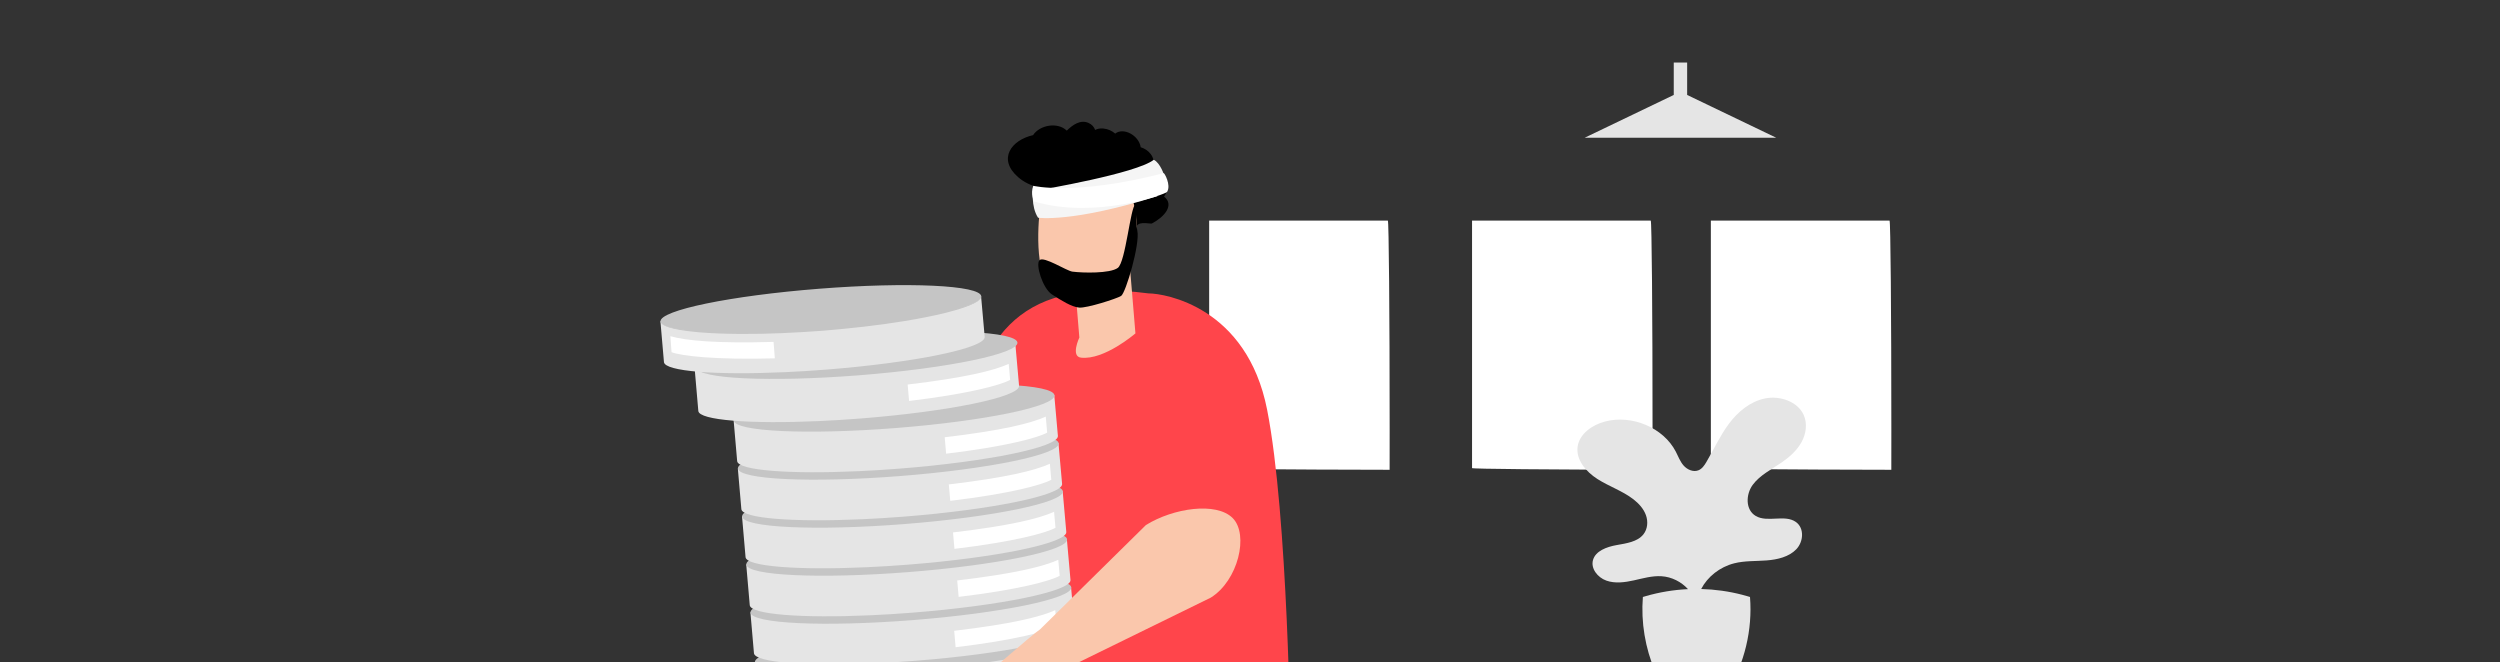 <svg width="1200" height="318" viewBox="0 0 1200 318" fill="none" xmlns="http://www.w3.org/2000/svg">
<rect x="0" y="0" width="1200" height="318" fill="#333333" stroke="none"/>
<g clip-path="url(#clip0_1643_13201)">
<path fill-rule="evenodd" clip-rule="evenodd" d="M907.595 135.202C907.517 126.15 907.424 118.824 907.32 113.762C907.268 111.23 907.214 109.265 907.158 107.932C907.101 106.599 907.043 105.9 906.983 105.9C906.983 105.9 906.982 105.902 906.982 105.902V105.901H821.211V224.688H821.215C821.215 224.688 821.213 224.689 821.213 224.689C821.213 224.739 821.79 224.788 822.895 224.836C824 224.883 825.634 224.93 827.747 224.974C831.972 225.063 838.114 225.144 845.783 225.215C861.121 225.358 882.564 225.459 906.983 225.495L907.833 225.496L907.833 224.689C907.838 218.618 907.843 212.351 907.848 205.944C907.848 178.318 907.752 153.307 907.595 135.202Z" fill="white"/>
<path fill-rule="evenodd" clip-rule="evenodd" d="M792.969 135.202C792.891 126.15 792.797 118.824 792.694 113.762C792.642 111.23 792.588 109.265 792.532 107.932C792.475 106.599 792.417 105.9 792.357 105.9C792.357 105.9 792.356 105.902 792.356 105.902V105.901H706.585V224.688H706.589C706.589 224.688 706.587 224.689 706.587 224.689C706.587 224.739 707.164 224.788 708.269 224.836C709.374 224.883 711.007 224.93 713.12 224.974C717.346 225.063 723.488 225.144 731.157 225.215C746.495 225.358 767.937 225.459 792.357 225.495L793.207 225.496L793.207 224.689C793.212 218.618 793.217 212.351 793.222 205.944C793.222 178.318 793.126 153.307 792.969 135.202Z" fill="white"/>
<path fill-rule="evenodd" clip-rule="evenodd" d="M666.78 135.202C666.702 126.15 666.609 118.824 666.505 113.762C666.453 111.23 666.399 109.265 666.343 107.932C666.287 106.599 666.228 105.9 666.168 105.9C666.168 105.9 666.167 105.902 666.167 105.902V105.901H580.396V224.688H580.4C580.4 224.688 580.398 224.689 580.398 224.689C580.398 224.739 580.975 224.788 582.08 224.836C583.186 224.883 584.819 224.93 586.932 224.974C591.157 225.063 597.299 225.144 604.969 225.215C620.306 225.358 641.749 225.459 666.168 225.495L667.018 225.496L667.018 224.689C667.024 218.618 667.028 212.351 667.034 205.944C667.034 178.318 666.937 153.307 666.78 135.202Z" fill="white"/>
<path fill-rule="evenodd" clip-rule="evenodd" d="M861.978 250.518C856.668 246.806 848.423 250.948 842.795 247.684C837.726 244.743 837.93 237.29 841.344 232.678C844.758 228.066 850.269 225.362 855.089 222.065C858.96 219.417 862.539 216.22 864.745 212.207C866.95 208.193 867.631 203.261 865.734 199.109C862.806 192.702 854.298 189.771 847.106 191.272C839.913 192.774 834.041 197.797 829.802 203.507C825.564 209.216 822.649 215.695 819.051 221.786C818.1 223.396 816.977 225.084 815.172 225.774C812.703 226.719 809.825 225.392 808.124 223.451C806.423 221.51 805.556 219.054 804.385 216.788C798.458 205.317 783.369 198.901 770.389 202.331C764.197 203.968 758.169 208.273 757.272 214.307C756.339 220.596 761.227 226.407 766.79 229.945C772.354 233.483 778.85 235.654 784.043 239.666C786.675 241.699 788.967 244.252 790.054 247.301C791.142 250.35 790.873 253.938 788.823 256.503C785.936 260.116 780.629 260.808 775.931 261.651C771.233 262.494 765.891 264.423 764.642 268.797C763.473 272.897 766.853 277.2 771.047 278.693C775.241 280.187 779.924 279.54 784.286 278.57C788.648 277.599 793.037 276.314 797.507 276.591C802.431 276.896 807.052 279.271 810.227 282.788C803.341 283.106 796.488 284.236 789.836 286.177C789.416 286.299 788.998 286.423 788.579 286.55C787.61 298.7 789.687 311.045 794.482 322.347C795.911 325.718 797.584 328.996 799.489 332.148C804.302 332.774 809.248 333.099 814.291 333.099C819.334 333.099 824.281 332.774 829.094 332.148C837.388 318.425 841.262 302.324 840.003 286.55C839.585 286.423 839.167 286.299 838.746 286.177C837.932 285.941 837.114 285.715 836.296 285.502C829.836 283.821 823.21 282.898 816.566 282.725C818.104 279.757 820.342 277.112 823.057 274.99C825.772 272.868 828.963 271.269 832.409 270.394C837.452 269.113 842.768 269.405 847.972 269.005C853.176 268.606 858.663 267.323 862.191 263.675C865.72 260.027 866.18 253.455 861.978 250.518Z" fill="#E5E5E5"/>
<path fill-rule="evenodd" clip-rule="evenodd" d="M852.604 66.12H760.631L803.401 45.574V30H809.834V45.574L852.604 66.12Z" fill="#E5E5E5"/>
<path fill-rule="evenodd" clip-rule="evenodd" d="M551.289 140.829C559.192 140.829 598.501 147.345 608.214 196.638C618.276 247.706 619.426 358.644 619.456 358.644C619.482 358.644 463.34 368.724 477.31 347.184C479.076 344.549 477.148 340.644 478.707 336.841C486.872 316.922 495.023 282.891 487.586 246.827C487.586 246.827 450.946 277.774 415.023 272.96C379.101 268.146 362.577 254.392 362.577 254.392C362.577 254.392 353.956 239.95 376.946 240.638C399.936 241.326 450.226 242.702 461.003 205.565C471.78 168.429 483.037 131.889 551.289 140.829Z" fill="#FF454B"/>
<path fill-rule="evenodd" clip-rule="evenodd" d="M516.192 305.681L419.49 313.314L362.284 317.829C362.284 317.829 363.938 336.913 363.982 337.419C364.374 341.899 388.986 343.758 422.021 342.265C428.345 341.98 434.974 341.573 441.805 341.037C484.318 337.698 518.404 330.664 517.938 325.327C517.894 324.822 516.192 305.681 516.192 305.681Z" fill="#E5E5E5"/>
<path fill-rule="evenodd" clip-rule="evenodd" d="M516.291 305.835C516.758 311.172 482.672 318.206 440.158 321.545C397.644 324.884 362.802 323.264 362.335 317.927C361.869 312.59 395.955 305.557 438.469 302.218C480.982 298.879 515.825 300.498 516.291 305.835Z" fill="#C5C5C5"/>
<path fill-rule="evenodd" clip-rule="evenodd" d="M464.25 333.444C493.007 329.998 508.326 325.769 512.749 323.33C512.569 321.288 512.317 318.428 512.073 315.648C504.862 318.909 490.803 322.335 463.561 325.557L464.25 333.444Z" fill="white"/>
<path fill-rule="evenodd" clip-rule="evenodd" d="M514.107 281.792L417.406 289.426L360.199 293.941C360.199 293.941 361.853 313.025 361.897 313.531C362.289 318.011 386.901 319.87 419.936 318.377C426.261 318.092 432.889 317.685 439.72 317.149C482.234 313.809 516.32 306.777 515.853 301.44C515.809 300.933 514.107 281.792 514.107 281.792Z" fill="#E5E5E5"/>
<path fill-rule="evenodd" clip-rule="evenodd" d="M514.205 281.946C514.671 287.283 480.585 294.317 438.071 297.656C395.558 300.995 360.716 299.375 360.249 294.038C359.783 288.701 393.868 281.668 436.382 278.329C478.896 274.99 513.738 276.609 514.205 281.946Z" fill="#C5C5C5"/>
<path fill-rule="evenodd" clip-rule="evenodd" d="M458.699 310.672C487.456 307.226 502.775 302.997 507.198 300.557C507.018 298.515 506.766 295.656 506.521 292.876C499.311 296.137 485.252 299.563 458.009 302.785L458.699 310.672Z" fill="white"/>
<path fill-rule="evenodd" clip-rule="evenodd" d="M512.092 258.742L415.39 266.376L358.184 270.891C358.184 270.891 359.838 289.975 359.882 290.481C360.274 294.961 384.886 296.82 417.921 295.327C424.245 295.041 430.874 294.635 437.705 294.098C480.218 290.759 514.304 283.726 513.838 278.389C513.794 277.883 512.092 258.742 512.092 258.742Z" fill="#E5E5E5"/>
<path fill-rule="evenodd" clip-rule="evenodd" d="M512.191 258.897C512.658 264.234 478.572 271.267 436.058 274.606C393.544 277.945 358.702 276.326 358.235 270.989C357.769 265.652 391.855 258.619 434.368 255.279C476.882 251.94 511.724 253.56 512.191 258.897Z" fill="#C5C5C5"/>
<path fill-rule="evenodd" clip-rule="evenodd" d="M460.151 286.505C488.908 283.059 504.226 278.83 508.65 276.39C508.47 274.348 508.217 271.489 507.973 268.709C500.763 271.97 486.704 275.397 459.461 278.618L460.151 286.505Z" fill="white"/>
<path fill-rule="evenodd" clip-rule="evenodd" d="M510.077 235.692L413.375 243.326L356.168 247.841C356.168 247.841 357.823 266.925 357.867 267.431C358.259 271.91 382.871 273.77 415.906 272.277C422.23 271.991 428.859 271.585 435.69 271.048C478.203 267.709 512.289 260.676 511.823 255.339C511.778 254.833 510.077 235.692 510.077 235.692Z" fill="#E5E5E5"/>
<path fill-rule="evenodd" clip-rule="evenodd" d="M510.176 235.846C510.643 241.183 476.556 248.216 434.043 251.556C391.529 254.894 356.687 253.275 356.22 247.938C355.754 242.601 389.84 235.568 432.353 232.229C474.867 228.89 509.709 230.509 510.176 235.846Z" fill="#C5C5C5"/>
<path fill-rule="evenodd" clip-rule="evenodd" d="M458.135 263.455C486.892 260.009 502.211 255.78 506.634 253.341C506.454 251.299 506.202 248.439 505.957 245.659C498.747 248.92 484.688 252.347 457.445 255.568L458.135 263.455Z" fill="white"/>
<path fill-rule="evenodd" clip-rule="evenodd" d="M508.061 212.642L411.359 220.276L354.153 224.791C354.153 224.791 355.807 243.875 355.851 244.381C356.243 248.86 380.855 250.72 413.89 249.227C420.214 248.942 426.843 248.535 433.674 247.998C476.188 244.659 510.273 237.626 509.807 232.289C509.763 231.783 508.061 212.642 508.061 212.642Z" fill="#E5E5E5"/>
<path fill-rule="evenodd" clip-rule="evenodd" d="M508.161 212.797C508.627 218.134 474.541 225.167 432.027 228.506C389.514 231.845 354.672 230.226 354.205 224.889C353.739 219.552 387.824 212.518 430.338 209.179C472.852 205.84 507.694 207.46 508.161 212.797Z" fill="#C5C5C5"/>
<path fill-rule="evenodd" clip-rule="evenodd" d="M456.12 240.405C484.877 236.959 500.196 232.73 504.619 230.291C504.439 228.249 504.187 225.389 503.942 222.609C496.732 225.87 482.673 229.297 455.43 232.518L456.12 240.405Z" fill="white"/>
<path fill-rule="evenodd" clip-rule="evenodd" d="M506.046 189.592L409.344 197.226L352.138 201.741C352.138 201.741 353.792 220.825 353.836 221.331C354.228 225.811 378.84 227.669 411.875 226.177C418.2 225.891 424.828 225.485 431.659 224.948C474.172 221.609 508.259 214.576 507.792 209.239C507.748 208.733 506.046 189.592 506.046 189.592Z" fill="#E5E5E5"/>
<path fill-rule="evenodd" clip-rule="evenodd" d="M506.145 189.746C506.612 195.083 472.526 202.116 430.012 205.455C387.498 208.794 352.656 207.175 352.189 201.838C351.723 196.501 385.809 189.468 428.323 186.128C470.836 182.789 505.679 184.409 506.145 189.746Z" fill="#C5C5C5"/>
<path fill-rule="evenodd" clip-rule="evenodd" d="M454.142 217.774C482.899 214.328 498.218 210.099 502.641 207.659C502.462 205.617 502.209 202.758 501.965 199.979C494.754 203.24 480.695 206.666 453.453 209.887L454.142 217.774Z" fill="white"/>
<path fill-rule="evenodd" clip-rule="evenodd" d="M487.406 165.528L390.704 173.161L333.498 177.676C333.498 177.676 335.152 196.76 335.196 197.266C335.587 201.746 360.2 203.605 393.235 202.113C399.559 201.827 406.188 201.42 413.018 200.884C455.532 197.545 489.618 190.511 489.152 185.174C489.108 184.669 487.406 165.528 487.406 165.528Z" fill="#E5E5E5"/>
<path fill-rule="evenodd" clip-rule="evenodd" d="M488.366 164.437C488.833 169.773 454.746 176.807 412.233 180.146C369.719 183.485 334.876 181.865 334.41 176.528C333.943 171.191 368.029 164.158 410.543 160.819C453.057 157.48 487.899 159.1 488.366 164.437Z" fill="#C5C5C5"/>
<path fill-rule="evenodd" clip-rule="evenodd" d="M436.361 192.464C465.118 189.018 480.437 184.789 484.861 182.349C484.681 180.307 484.428 177.448 484.184 174.668C476.974 177.929 462.915 181.356 435.672 184.576L436.361 192.464Z" fill="white"/>
<path fill-rule="evenodd" clip-rule="evenodd" d="M470.908 142.058L374.207 149.692L317 154.207C317 154.207 318.654 173.291 318.698 173.797C319.09 178.277 343.702 180.136 376.737 178.643C383.062 178.358 389.69 177.951 396.521 177.415C439.035 174.075 473.121 167.042 472.654 161.705C472.61 161.199 470.908 142.058 470.908 142.058Z" fill="#E5E5E5"/>
<path fill-rule="evenodd" clip-rule="evenodd" d="M471.007 142.213C471.474 147.55 437.388 154.583 394.874 157.922C352.361 161.261 317.518 159.642 317.052 154.305C316.585 148.968 350.671 141.934 393.185 138.595C435.699 135.256 470.541 136.876 471.007 142.213Z" fill="#C5C5C5"/>
<path fill-rule="evenodd" clip-rule="evenodd" d="M471.007 142.213C471.002 143.019 470.371 143.65 469.732 144.1C469.087 144.577 468.363 144.95 467.629 145.296C466.158 145.984 464.607 146.514 463.048 147.006C459.924 147.98 456.727 148.742 453.514 149.421C447.095 150.816 440.598 151.887 434.084 152.825C421.051 154.691 407.944 156.108 394.8 157.085C381.666 158.168 368.492 158.821 355.313 159.008C348.725 159.1 342.13 159.059 335.557 158.683C332.27 158.514 328.984 158.262 325.733 157.79C324.111 157.547 322.488 157.268 320.918 156.818C320.134 156.591 319.356 156.337 318.637 155.967C317.927 155.623 317.195 155.099 317.051 154.305C317.146 155.107 317.871 155.694 318.569 156.077C319.28 156.491 320.054 156.789 320.835 157.059C322.405 157.58 324.028 157.921 325.652 158.229C328.906 158.829 332.197 159.21 335.492 159.506C342.088 160.05 348.705 160.237 355.318 160.302C368.548 160.382 381.764 159.714 394.947 158.759C408.114 157.64 421.267 156.244 434.302 154.095C440.814 153 447.308 151.785 453.719 150.218C456.918 149.412 460.099 148.524 463.204 147.424C464.752 146.867 466.295 146.278 467.752 145.52C468.475 145.132 469.187 144.717 469.817 144.198C470.439 143.71 471.052 143.019 471.007 142.213Z" fill="#C5C5C5"/>
<path fill-rule="evenodd" clip-rule="evenodd" d="M371.911 172.008C342.936 172.782 327.115 170.83 322.349 169.062C322.196 167.018 321.984 164.156 321.775 161.373C329.428 163.548 343.875 164.89 371.316 164.114L371.911 172.008Z" fill="white"/>
<path fill-rule="evenodd" clip-rule="evenodd" d="M516.418 141.915L518.088 162.014C518.088 162.014 513.8 171.101 518.891 171.675C530.08 172.946 545.007 160.023 545.007 160.023L542.457 129.332L516.418 141.915Z" fill="#FAC7AC"/>
<path fill-rule="evenodd" clip-rule="evenodd" d="M500.813 89.265C500.813 89.265 496.785 108.445 499.043 124.792C500.646 136.397 526.468 145.688 539.64 125.429C552.812 105.169 541.09 82.269 541.09 82.269L500.813 89.265Z" fill="#FAC7AC"/>
<path fill-rule="evenodd" clip-rule="evenodd" d="M545.619 108.529C546.884 105.894 552.953 107.769 553.035 107.2C558.899 104.107 563.866 98.415 558.751 94.361C562.473 88.903 560.133 82.623 553.696 80.362C554.775 75.33 551.234 71.769 547.538 70.672C546.645 64.846 539.154 61.034 535.305 64.129C533.768 62.816 531.851 61.898 529.601 61.687C528.03 61.544 526.756 61.827 525.659 62.362C525.161 60.961 524.188 59.75 522.448 58.99C518.588 57.312 514.909 59.902 512.05 62.704C507.668 58.417 499.019 60.018 495.874 64.863C485.464 67.221 478.683 76.277 488.689 85.02C499.922 94.843 520.644 90.795 536.081 87.097C536.081 87.097 545.812 90.924 545.619 108.529Z" fill="black"/>
<path fill-rule="evenodd" clip-rule="evenodd" d="M514.752 130.384C511.927 130.02 501.046 122.85 498.978 124.863C496.91 126.875 500.496 138.465 504.92 141.318C509.344 144.171 514.39 147.365 518.051 147.647C521.713 147.929 535.88 143.419 538.113 142.062C540.345 140.706 547.285 117.082 545.92 110.752C544.555 104.423 547.462 96.85 545.014 98.058C542.567 99.266 540.321 125.872 536.526 128.607C532.732 131.343 519.762 131.03 514.752 130.384Z" fill="black"/>
<path fill-rule="evenodd" clip-rule="evenodd" d="M498.259 104.505C498.259 104.505 514.71 107.027 555.792 94.061L495.92 90.91C495.92 90.91 494.687 98.924 498.259 104.505Z" fill="#F5F5F5"/>
<path fill-rule="evenodd" clip-rule="evenodd" d="M499.792 91.042C499.792 91.042 545.428 83.285 553.828 76.685C557.051 78.318 558.852 84.269 558.852 84.269C558.852 84.269 508.059 94.334 499.792 91.042Z" fill="#F5F5F5"/>
<path fill-rule="evenodd" clip-rule="evenodd" d="M495.967 89.195C495.967 89.195 516.129 94.08 558.529 83.124C558.773 82.684 562.266 88.718 560.203 92.104C559.46 93.325 525.295 105.351 496.329 96.694C496.329 96.694 494.479 93.102 495.967 89.195Z" fill="white"/>
<path fill-rule="evenodd" clip-rule="evenodd" d="M499.19 302.129C496.272 303.864 469.398 327.442 469.398 327.442C477.223 335.351 479.027 336.89 479.027 336.89L581.168 286.865C594.345 278.684 599.534 256.583 591.708 248.694C583.87 240.799 563.228 243.842 550.041 252.021L499.19 302.129Z" fill="#FAC7AC"/>
</g>
<defs>
<clipPath id="clip0_1643_13201">
<rect width="1200" height="320" fill="white"/>
</clipPath>
</defs>
</svg>

